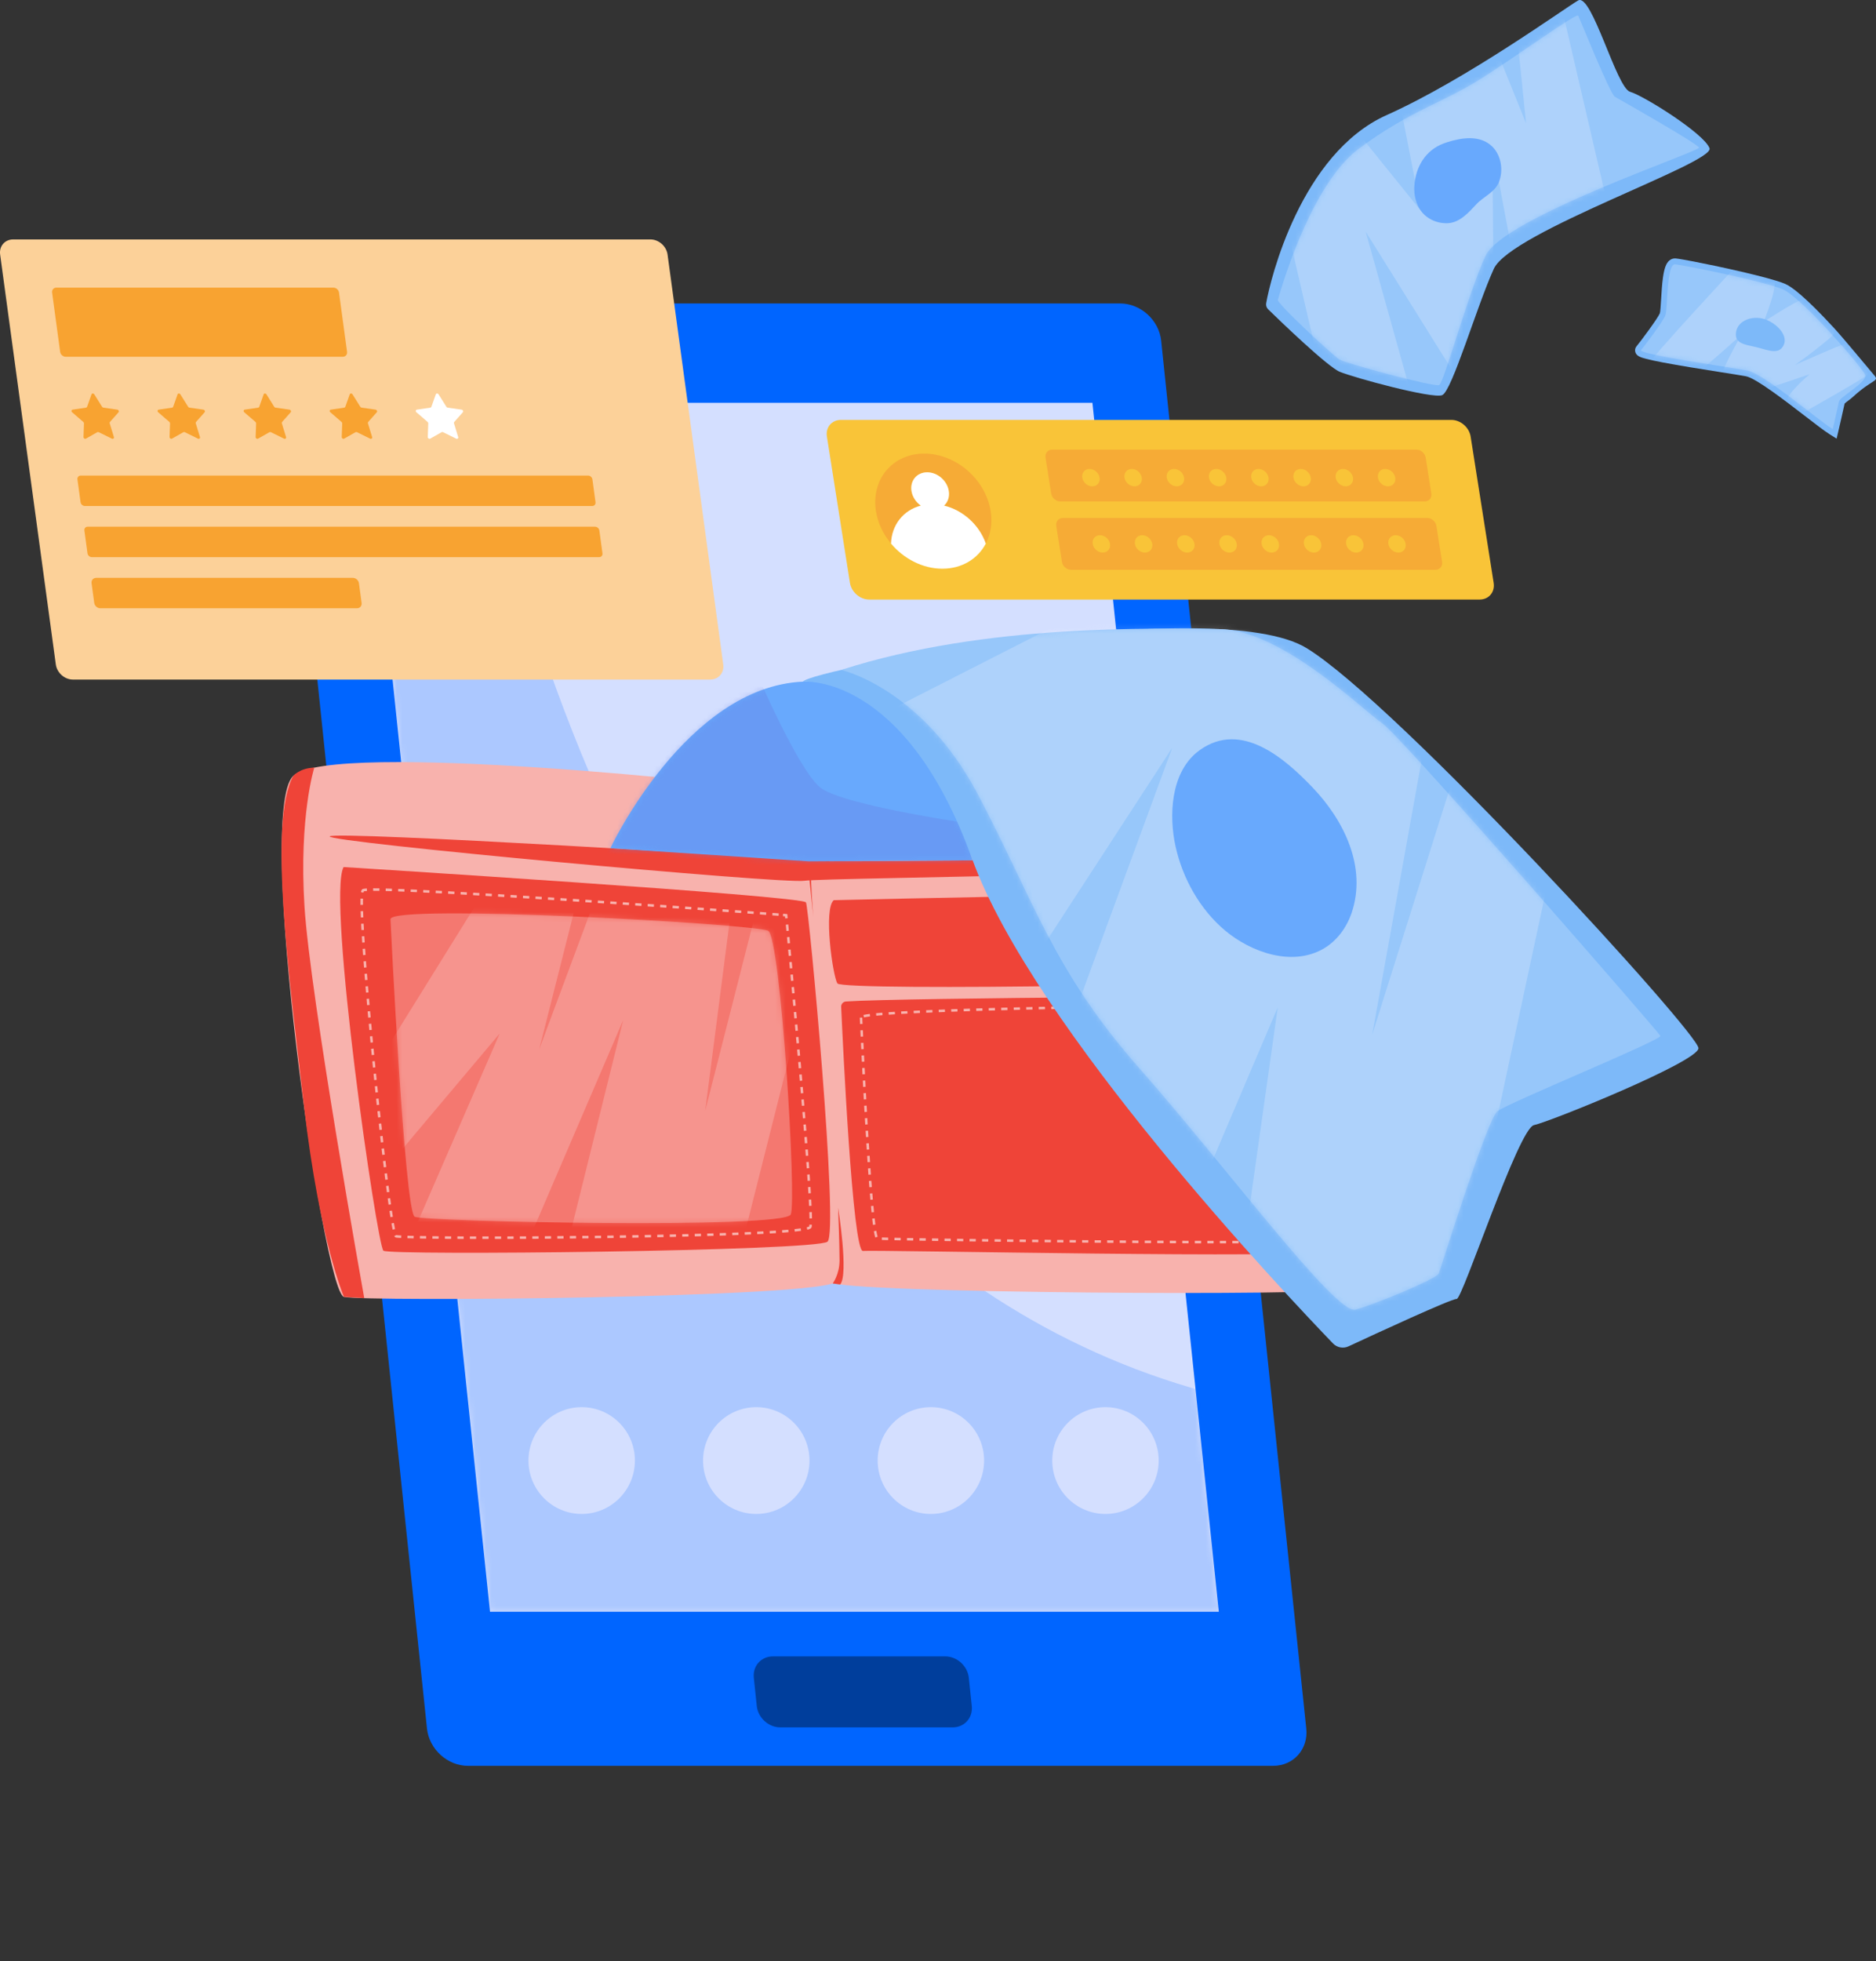 <svg width="357" height="373" viewBox="0 0 357 373" fill="none" xmlns="http://www.w3.org/2000/svg">
<rect x="0" y="0" width="357" height="373" fill="#333333" stroke="none"/>
<g clip-path="url(#clip0_237_8715)">
<path d="M89.065 335.877H242.255C246.159 335.877 248.992 332.702 248.583 328.787L220.971 64.809C220.562 60.894 217.065 57.719 213.159 57.719H59.971C56.068 57.719 53.234 60.894 53.644 64.809L81.255 328.787C81.664 332.702 85.161 335.877 89.067 335.877H89.065Z" fill="#0065FF"/>
<path d="M93.247 306.559H231.94L207.887 76.615H69.197L93.247 306.559Z" fill="#D4DFFF"/>
<mask id="mask0_237_8715" style="mask-type:luminance" maskUnits="userSpaceOnUse" x="69" y="76" width="163" height="231">
<path d="M93.247 306.559H231.94L207.887 76.615H69.197L93.247 306.559Z" fill="white"/>
</mask>
<g mask="url(#mask0_237_8715)">
<path opacity="0.19" d="M89.924 72.445C89.924 72.445 115.568 241.381 237.999 266.791L246.513 315.056H79.818L54.448 72.505L89.924 72.447V72.445Z" fill="#0065FF"/>
</g>
<path d="M148.496 328.558H181.294C183.535 328.558 185.162 326.736 184.927 324.489L184.365 319.126C184.13 316.879 182.122 315.056 179.881 315.056H147.083C144.843 315.056 143.215 316.879 143.451 319.126L144.012 324.489C144.248 326.736 146.256 328.558 148.496 328.558Z" fill="#003E9C"/>
<path d="M152.781 156.211C152.669 153.678 154.436 151.529 156.682 151.471C175.551 150.975 253.131 149.272 254.159 154.697C255.329 160.875 260.035 243.714 256.821 245.15C253.607 246.586 159.903 245.987 158.157 243.885C156.649 242.072 153.592 174.661 152.781 156.209V156.211Z" fill="#F8B2AD"/>
<path d="M152.619 153.933C152.619 153.933 152.036 151.462 147.757 150.405C143.479 149.348 63.085 140.711 55.797 147.588C48.508 154.465 61.534 245.686 65.445 246.669C69.356 247.652 156.099 246.874 159.173 243.778C162.246 240.682 152.619 153.933 152.619 153.933Z" fill="#F8B2AD"/>
<path d="M246.268 162.831C246.268 162.831 157.191 164.193 153.126 163.697C149.06 163.201 63.892 158.01 62.748 159.079C61.601 160.147 149.174 168.187 153.081 167.526C156.987 166.867 251.928 166.357 246.271 162.829L246.268 162.831Z" fill="#EF4438"/>
<path d="M65.383 164.918C65.383 164.918 152.797 170.391 153.378 171.648C153.956 172.903 159.684 234.389 157.47 236.178C155.255 237.967 74.171 238.859 72.965 237.893C71.759 236.927 62.188 170.849 65.383 164.918Z" fill="#EF4438"/>
<path d="M59.807 146.011C59.807 146.011 56.877 155.26 57.938 172.352C58.998 189.444 69.316 246.92 69.316 246.92L65.448 246.667C65.448 246.667 60.821 236.013 57.868 210.551C54.914 185.088 51.058 156.264 55.799 147.585C55.799 147.585 57.057 146.075 59.807 146.011Z" fill="#EF4438"/>
<path d="M251.326 153.179C251.326 153.179 252.843 154.093 253.65 164.611C254.454 175.128 256.352 232.793 255.398 239.124C254.444 245.455 253.628 245.503 253.628 245.503C253.628 245.503 257.349 245.997 257.62 245.002C257.891 244.007 259.135 233.346 258.315 222.189C257.494 211.032 257.366 178.578 256.44 174.878C255.515 171.178 257.413 152.776 251.323 153.179H251.326Z" fill="#EF4438"/>
<path d="M158.669 171.214C158.669 171.214 249.204 169.06 249.515 170.558C249.827 172.056 250.886 183.788 250.341 185.505C249.796 187.223 160.253 188.594 159.351 187.051C158.45 185.508 156.673 172.886 158.669 171.214Z" fill="#EF4438"/>
<path d="M149.422 174.697L149.384 174.301C149.282 174.291 149.151 174.282 148.991 174.267L149.029 173.792C149.327 173.816 149.527 173.833 149.626 173.845L149.821 173.864L149.895 174.651L149.422 174.697Z" fill="#F8B2AD"/>
<path d="M92.31 235.653H91.794V235.176H92.981V235.653H92.307H92.31ZM94.172 235.653V235.176H95.359V235.651H94.172V235.653ZM90.606 235.653H89.417V235.174H90.606V235.653ZM96.549 235.648V235.171L97.736 235.166V235.643L96.549 235.648ZM88.23 235.648L87.041 235.643V235.166L88.23 235.171V235.648ZM98.925 235.641V235.164L100.113 235.159V235.636L98.925 235.641ZM85.851 235.639L84.662 235.632V235.154L85.854 235.162V235.639H85.851ZM101.302 235.629V235.152L102.489 235.145V235.622L101.302 235.629ZM83.47 235.62C83.061 235.615 82.663 235.612 82.281 235.608L82.285 235.131C82.668 235.135 83.063 235.14 83.472 235.143L83.468 235.62H83.47ZM103.678 235.612V235.135L104.863 235.126L104.868 235.603L103.678 235.612ZM106.057 235.593L106.053 235.116L107.242 235.107L107.247 235.584L106.057 235.593ZM81.093 235.591C80.677 235.586 80.28 235.579 79.904 235.572L79.911 235.095C80.287 235.102 80.684 235.107 81.098 235.114L81.091 235.591H81.093ZM108.436 235.574L108.431 235.097L109.621 235.085L109.626 235.562L108.436 235.574ZM78.715 235.55C78.279 235.541 77.882 235.531 77.525 235.519L77.539 235.042C77.896 235.052 78.291 235.064 78.726 235.073L78.717 235.55H78.715ZM110.813 235.55L110.808 235.073L111.976 235.061L112 235.3L111.983 235.539L110.815 235.55H110.813ZM113.189 235.524L113.184 235.047L114.376 235.033L114.383 235.51L113.189 235.524ZM115.573 235.493L115.566 235.016L116.755 234.999L116.762 235.477L115.573 235.493ZM76.331 235.472C75.475 235.429 75.325 235.388 75.246 235.352C75.134 235.3 75.073 235.185 75.032 235.092L75.467 234.899C75.467 234.899 75.477 234.921 75.482 234.928C75.555 234.94 75.772 234.968 76.357 234.997L76.333 235.474L76.331 235.472ZM117.952 235.457L117.945 234.98L119.132 234.961L119.139 235.438L117.952 235.457ZM120.323 235.419L120.316 234.942L121.506 234.923L121.513 235.4L120.323 235.419ZM122.7 235.379L122.69 234.902L123.88 234.88L123.889 235.357L122.7 235.379ZM125.079 235.333L125.069 234.856L126.259 234.832L126.268 235.31L125.079 235.333ZM127.455 235.283L127.446 234.806L128.633 234.78L128.645 235.257L127.455 235.283ZM129.834 235.228L129.822 234.751L131.009 234.723L131.021 235.2L129.832 235.228H129.834ZM132.213 235.169L132.201 234.692L133.391 234.658L133.405 235.135L132.215 235.169H132.213ZM134.59 235.102L134.575 234.625L135.762 234.589L135.777 235.066L134.587 235.102H134.59ZM136.968 235.028L136.952 234.551L138.141 234.51L138.158 234.987L136.968 235.028ZM139.347 234.945L139.331 234.467C139.733 234.453 140.128 234.439 140.518 234.422L140.537 234.899C140.147 234.914 139.749 234.93 139.347 234.945ZM141.726 234.852L141.707 234.374C142.109 234.358 142.506 234.341 142.894 234.322L142.916 234.799C142.525 234.816 142.131 234.835 141.726 234.852ZM144.105 234.744L144.081 234.267C144.486 234.248 144.883 234.227 145.268 234.207L145.294 234.685C144.909 234.706 144.512 234.725 144.105 234.744ZM146.484 234.618L146.455 234.141C146.865 234.117 147.259 234.093 147.642 234.069L147.673 234.546C147.29 234.57 146.893 234.596 146.484 234.618ZM148.863 234.463L148.827 233.988C149.243 233.957 149.638 233.926 150.012 233.895L150.052 234.37C149.676 234.401 149.281 234.434 148.863 234.463ZM151.242 234.258L151.194 233.783C151.632 233.737 152.027 233.69 152.369 233.644L152.433 234.117C152.084 234.164 151.684 234.212 151.242 234.258ZM153.63 233.904L153.518 233.442C153.844 233.363 153.956 233.301 153.989 233.279C153.999 233.239 154.018 233.143 154.032 232.926L154.508 232.955C154.491 233.215 154.467 233.375 154.425 233.477C154.351 233.664 154.12 233.788 153.63 233.904ZM74.711 233.883C74.642 233.549 74.568 233.151 74.49 232.697L74.958 232.616C75.037 233.065 75.108 233.458 75.177 233.788L74.711 233.883ZM154.046 231.753C154.042 231.404 154.03 231.006 154.015 230.562L154.491 230.546C154.508 230.994 154.517 231.395 154.525 231.746L154.049 231.753H154.046ZM74.295 231.514C74.235 231.144 74.176 230.748 74.114 230.331L74.585 230.262C74.647 230.679 74.706 231.073 74.763 231.44L74.292 231.514H74.295ZM153.963 229.37C153.944 228.995 153.925 228.597 153.901 228.179L154.377 228.153C154.401 228.573 154.42 228.971 154.439 229.348L153.963 229.372V229.37ZM73.945 229.145C73.893 228.766 73.838 228.37 73.781 227.962L74.252 227.898C74.306 228.306 74.361 228.699 74.416 229.079L73.945 229.145ZM153.835 226.987C153.811 226.602 153.787 226.206 153.761 225.796L154.237 225.765C154.263 226.175 154.287 226.574 154.31 226.958L153.835 226.987ZM73.624 226.777C73.574 226.393 73.522 225.997 73.469 225.591L73.94 225.531C73.993 225.935 74.042 226.331 74.095 226.715L73.624 226.777ZM153.682 224.606C153.656 224.219 153.63 223.821 153.602 223.415L154.077 223.382C154.106 223.788 154.132 224.186 154.158 224.572L153.682 224.603V224.606ZM73.319 224.408C73.272 224.021 73.222 223.625 73.172 223.222L73.645 223.165C73.695 223.566 73.743 223.962 73.793 224.348L73.322 224.408H73.319ZM153.518 222.227L153.433 221.037L153.908 221.001L153.994 222.192L153.518 222.225V222.227ZM73.029 222.039L72.886 220.853L73.36 220.796L73.502 221.979L73.029 222.037V222.039ZM153.345 219.849L153.254 218.659L153.728 218.623L153.818 219.813L153.345 219.849ZM72.746 219.67L72.608 218.485L73.081 218.43L73.219 219.615L72.746 219.67ZM153.164 217.471L153.071 216.283L153.544 216.245L153.637 217.435L153.164 217.471ZM72.475 217.299L72.342 216.113L72.815 216.061L72.948 217.247L72.475 217.301V217.299ZM152.978 215.095L152.883 213.907L153.356 213.869L153.452 215.059L152.978 215.097V215.095ZM72.208 214.928L72.078 213.742L72.551 213.69L72.682 214.875L72.208 214.928ZM152.788 212.717L152.69 211.529L153.164 211.49L153.261 212.678L152.788 212.717ZM71.949 212.554L71.821 211.369L72.294 211.319L72.422 212.504L71.949 212.554ZM152.593 210.338L152.495 209.15L152.969 209.11L153.066 210.298L152.593 210.336V210.338ZM71.695 210.183L71.568 208.998L72.042 208.947L72.168 210.133L71.695 210.183ZM152.395 207.962L152.296 206.774L152.769 206.734L152.869 207.922L152.395 207.962ZM71.447 207.81L71.326 206.624L71.799 206.576L71.921 207.762L71.447 207.812V207.81ZM152.196 205.586L152.093 204.398L152.567 204.358L152.669 205.546L152.196 205.586ZM71.204 205.441L71.085 204.255L71.559 204.207L71.678 205.393L71.204 205.441ZM151.993 203.206L151.891 202.018L152.364 201.977L152.467 203.165L151.993 203.206ZM70.967 203.065L70.85 201.874L71.323 201.827L71.44 203.017L70.967 203.065ZM151.789 200.83L151.687 199.646L152.16 199.606L152.262 200.789L151.789 200.83ZM70.733 200.687L70.619 199.499L71.093 199.453L71.207 200.639L70.733 200.684V200.687ZM151.582 198.458L151.477 197.27L151.951 197.228L152.055 198.416L151.582 198.458ZM70.505 198.313L70.393 197.125L70.867 197.08L70.978 198.268L70.505 198.313ZM151.373 196.083L151.268 194.895L151.741 194.852L151.846 196.04L151.373 196.083ZM70.284 195.937L70.174 194.749L70.648 194.706L70.757 195.894L70.284 195.937ZM151.163 193.707L151.056 192.519L151.53 192.476L151.637 193.664L151.163 193.707ZM70.067 193.561L69.96 192.373L70.434 192.33L70.541 193.518L70.067 193.561ZM150.951 191.331L150.844 190.143L151.318 190.1L151.425 191.288L150.951 191.331ZM69.858 191.185L69.756 189.997L70.229 189.957L70.331 191.145L69.858 191.185ZM150.737 188.955L150.63 187.767L151.104 187.724L151.211 188.912L150.737 188.955ZM69.653 188.807L69.553 187.619L70.027 187.578L70.127 188.766L69.653 188.807ZM150.523 186.579L150.416 185.391L150.89 185.348L150.999 186.536L150.526 186.579H150.523ZM69.458 186.428C69.425 186.028 69.394 185.632 69.363 185.238L69.837 185.2C69.868 185.591 69.898 185.987 69.932 186.388L69.458 186.426V186.428ZM150.307 184.203L150.197 183.015L150.671 182.972L150.78 184.16L150.307 184.203ZM69.27 184.05C69.24 183.647 69.209 183.251 69.18 182.86L69.653 182.824C69.682 183.215 69.713 183.611 69.744 184.012L69.27 184.048V184.05ZM150.088 181.827L149.978 180.639L150.452 180.596L150.561 181.784L150.088 181.827ZM69.092 181.669C69.064 181.266 69.035 180.868 69.009 180.479L69.484 180.446C69.511 180.834 69.539 181.233 69.568 181.636L69.092 181.669ZM149.869 179.451L149.76 178.261L150.233 178.215L150.342 179.406L149.869 179.451ZM68.93 179.289C68.904 178.881 68.878 178.485 68.854 178.096L69.33 178.067C69.354 178.454 69.38 178.852 69.406 179.258L68.93 179.289ZM149.648 177.073L149.536 175.882L150.009 175.837L150.121 177.03L149.648 177.075V177.073ZM68.785 176.903C68.761 176.49 68.74 176.095 68.721 175.71L69.197 175.687C69.216 176.071 69.237 176.467 69.261 176.877L68.785 176.903ZM68.666 174.513C68.65 174.091 68.635 173.692 68.623 173.315L69.099 173.301C69.111 173.676 69.125 174.074 69.142 174.494L68.666 174.513ZM148.159 174.2L146.972 174.11L147.007 173.635L148.194 173.726L148.156 174.2H148.159ZM145.782 174.019L144.595 173.931L144.631 173.456L145.82 173.544L145.785 174.019H145.782ZM143.406 173.843L142.219 173.754L142.254 173.28L143.441 173.368L143.406 173.843ZM141.032 173.668L139.844 173.583L139.878 173.108L141.065 173.194L141.029 173.668H141.032ZM138.657 173.497L137.47 173.411L137.504 172.936L138.691 173.022L138.657 173.497ZM136.283 173.325L135.096 173.239L135.13 172.764L136.317 172.85L136.283 173.325ZM133.912 173.156L132.725 173.072L132.758 172.597L133.945 172.681L133.912 173.156ZM131.54 172.986L130.353 172.903L130.386 172.428L131.573 172.511L131.54 172.986ZM129.168 172.819L127.981 172.736L128.014 172.261L129.201 172.344L129.168 172.822V172.819ZM126.796 172.652L125.609 172.569L125.643 172.092L126.83 172.175L126.796 172.652ZM124.425 172.488L123.238 172.407L123.271 171.929L124.458 172.011L124.425 172.488ZM122.053 172.323L120.866 172.242L120.899 171.765L122.086 171.846L122.053 172.323ZM119.681 172.161L118.494 172.08L118.527 171.603L119.714 171.684L119.681 172.161ZM68.6 172.118C68.6 171.939 68.597 171.767 68.597 171.603C68.597 171.357 68.6 171.128 68.604 170.918L69.08 170.93C69.075 171.135 69.073 171.362 69.073 171.603C69.073 171.765 69.073 171.934 69.075 172.113L68.6 172.118ZM117.309 172.001L116.122 171.92L116.153 171.443L117.34 171.524L117.309 172.001ZM114.938 171.841L113.751 171.762L113.782 171.285L114.969 171.364L114.938 171.841ZM112.566 171.684L111.379 171.605L111.41 171.128L112.597 171.207L112.566 171.684ZM110.194 171.526L109.002 171.448L109.033 170.97L110.225 171.049L110.194 171.526ZM107.815 171.371L106.628 171.295L106.659 170.818L107.846 170.894L107.815 171.371ZM105.444 171.216L104.261 171.14L104.292 170.663L105.475 170.739L105.444 171.216ZM103.074 171.063L101.887 170.987L101.918 170.51L103.105 170.586L103.074 171.063ZM100.7 170.913L99.513 170.839L99.542 170.362L100.729 170.436L100.698 170.913H100.7ZM98.326 170.765L97.139 170.691L97.168 170.214L98.355 170.288L98.326 170.765ZM95.952 170.62L94.765 170.548L94.793 170.071L95.98 170.143L95.952 170.62ZM93.578 170.477L92.391 170.405L92.419 169.928L93.606 170L93.578 170.477ZM91.204 170.336L90.017 170.267L90.043 169.79L91.23 169.859L91.201 170.336H91.204ZM88.829 170.2L87.642 170.133L87.669 169.656L88.856 169.723L88.829 170.2ZM86.455 170.066L85.268 170.002L85.294 169.525L86.482 169.589L86.455 170.066ZM84.081 169.938L82.894 169.876L82.918 169.398L84.108 169.46L84.081 169.938ZM81.707 169.816L80.52 169.759L80.544 169.282L81.733 169.341L81.71 169.818L81.707 169.816ZM69.163 169.778L68.695 169.699C68.745 169.394 68.814 169.234 68.935 169.15C69.016 169.093 69.156 169.029 69.808 168.993L69.834 169.47C69.432 169.491 69.278 169.522 69.223 169.539C69.211 169.57 69.187 169.639 69.163 169.778ZM79.331 169.701C78.924 169.682 78.529 169.666 78.141 169.649L78.163 169.172C78.55 169.188 78.945 169.208 79.352 169.224L79.331 169.701ZM76.954 169.599C76.545 169.582 76.148 169.568 75.765 169.553L75.781 169.076C76.164 169.091 76.562 169.105 76.971 169.122L76.952 169.599H76.954ZM74.575 169.511C74.159 169.496 73.762 169.487 73.386 169.477L73.398 169C73.774 169.01 74.171 169.022 74.59 169.036L74.575 169.513V169.511ZM72.196 169.451C71.816 169.446 71.469 169.441 71.152 169.441H71.007V168.964H71.152C71.471 168.964 71.821 168.967 72.204 168.974L72.196 169.451Z" fill="#F8B2AD"/>
<path d="M160.976 190.491C160.448 190.527 160.048 190.978 160.072 191.507C160.372 198.153 162.253 238.151 164.218 237.934C166.362 237.695 250.576 239.498 251.207 237.96C251.837 236.421 251.299 192.707 248.942 189.408C248.942 189.408 171.874 189.744 160.976 190.491Z" fill="#EF4438"/>
<path d="M152.619 153.933L154.793 174.501C154.793 174.501 152.731 152.76 156.682 151.471C156.682 151.471 153.899 151.419 152.619 153.933Z" fill="#EF4438"/>
<path d="M158.466 244.122C158.466 244.122 159.753 242.402 159.763 239.766C159.772 237.127 159.489 229.696 159.489 229.696C159.489 229.696 161.549 242.449 159.879 244.315L158.466 244.122Z" fill="#EF4438"/>
<path d="M233.322 236.497H232.133V236.02H233.322V236.497ZM234.512 236.497V236.02H235.701V236.495H234.512V236.497ZM230.943 236.497H229.754V236.018H230.946V236.497H230.943ZM236.893 236.493V236.016L238.08 236.011V236.488L236.893 236.493ZM228.562 236.493H227.373V236.013H228.565V236.493H228.562ZM226.179 236.486L224.989 236.481V236.004L226.181 236.008V236.486H226.179ZM239.27 236.483V236.006C239.674 236.006 240.071 236.001 240.457 235.999L240.461 236.476C240.076 236.478 239.679 236.481 239.272 236.483H239.27ZM223.797 236.476L222.608 236.471V235.994L223.8 235.999V236.476H223.797ZM221.414 236.464L220.224 236.457V235.98L221.418 235.987V236.464H221.414ZM241.646 236.464L241.641 235.987C242.053 235.982 242.45 235.977 242.831 235.975L242.835 236.452C242.455 236.457 242.058 236.462 241.646 236.464ZM219.03 236.452L217.841 236.445V235.968L219.035 235.975V236.452H219.03ZM216.646 236.438L215.457 236.431V235.954L216.651 235.961V236.438H216.646ZM244.02 236.435L244.013 235.958C244.434 235.951 244.829 235.944 245.202 235.937L245.212 236.414C244.838 236.421 244.441 236.431 244.02 236.435ZM214.263 236.421L213.073 236.412L213.078 235.934L214.268 235.944V236.421H214.263ZM211.879 236.404L210.69 236.395L210.694 235.918L211.884 235.927L211.879 236.404ZM209.498 236.385L208.304 236.376L208.308 235.899L209.503 235.908L209.498 236.385ZM246.401 236.383L246.387 235.906C246.839 235.892 247.236 235.877 247.572 235.861L247.596 236.338C247.258 236.354 246.858 236.369 246.401 236.383ZM207.112 236.366L205.92 236.357L205.925 235.88L207.117 235.889L207.112 236.366ZM204.731 236.345L203.544 236.333L203.548 235.856L204.735 235.868L204.731 236.345ZM202.357 236.323L201.167 236.311L201.172 235.834L202.361 235.846L202.357 236.323ZM199.975 236.299L198.786 236.288L198.791 235.81L199.98 235.822L199.975 236.299ZM197.594 236.276L196.405 236.264L196.409 235.787L197.599 235.799L197.594 236.276ZM195.213 236.249L194.023 236.237L194.028 235.76L195.218 235.772L195.213 236.249ZM248.814 236.233L248.726 235.787C248.726 235.787 248.716 235.799 248.716 235.801C248.716 235.799 248.721 235.791 248.726 235.782V235.765H248.733C248.759 235.686 248.809 235.474 248.854 234.911L249.327 234.949C249.251 235.913 249.144 236.068 249.032 236.152C248.982 236.19 248.921 236.214 248.814 236.233ZM192.832 236.223L191.642 236.209L191.647 235.732L192.836 235.746L192.832 236.223ZM190.45 236.195L189.261 236.18L189.266 235.703L190.455 235.717L190.45 236.195ZM188.069 236.166L186.88 236.152L186.884 235.674L188.074 235.689L188.069 236.166ZM185.688 236.137L184.496 236.123L184.503 235.646L185.693 235.66L185.688 236.137ZM183.307 236.106L182.115 236.09L182.122 235.612L183.311 235.629L183.304 236.106H183.307ZM180.925 236.075L179.733 236.059L179.741 235.581L180.93 235.598L180.923 236.075H180.925ZM178.544 236.042L177.352 236.025L177.359 235.548L178.551 235.565L178.544 236.042ZM176.163 236.006L174.971 235.987L174.978 235.51L176.17 235.529L176.163 236.006ZM173.779 235.968L172.587 235.949L172.597 235.472L173.789 235.491L173.782 235.968H173.779ZM171.395 235.925L170.204 235.901L170.213 235.424L171.405 235.448L171.395 235.925ZM169.007 235.877C168.529 235.865 168.127 235.856 167.811 235.846L167.825 235.369C168.141 235.379 168.541 235.388 169.019 235.4L169.007 235.877ZM166.569 235.391C166.478 235.143 166.388 234.744 166.295 234.179L166.764 234.1C166.852 234.63 166.937 235.009 167.016 235.228L166.569 235.391ZM249.387 233.745L248.911 233.728C248.923 233.37 248.933 232.972 248.937 232.54L249.413 232.547C249.406 232.981 249.399 233.382 249.387 233.745ZM166.119 232.984C166.072 232.619 166.024 232.218 165.976 231.789L166.45 231.736C166.497 232.163 166.545 232.559 166.593 232.922L166.122 232.984H166.119ZM249.425 231.352H248.949V230.975C248.949 230.71 248.949 230.438 248.949 230.159H249.425C249.425 230.438 249.425 230.71 249.425 230.975V231.352ZM165.853 230.596C165.815 230.214 165.777 229.816 165.739 229.403L166.212 229.36C166.25 229.773 166.288 230.169 166.326 230.55L165.853 230.598V230.596ZM248.937 228.964C248.933 228.578 248.928 228.179 248.921 227.771L249.396 227.764C249.404 228.174 249.408 228.573 249.413 228.959L248.937 228.964ZM165.631 228.21C165.598 227.824 165.565 227.425 165.532 227.018L166.005 226.979C166.038 227.387 166.072 227.783 166.105 228.17L165.631 228.21ZM248.899 226.576C248.892 226.185 248.883 225.789 248.875 225.383L249.351 225.374C249.361 225.779 249.368 226.178 249.377 226.569L248.902 226.579L248.899 226.576ZM165.436 225.825C165.405 225.434 165.377 225.038 165.346 224.632L165.819 224.596C165.85 224.999 165.879 225.398 165.91 225.787L165.436 225.822V225.825ZM248.845 224.188C248.835 223.795 248.823 223.399 248.814 222.996L249.289 222.981C249.301 223.384 249.311 223.783 249.32 224.176L248.845 224.188ZM165.258 223.439C165.229 223.046 165.201 222.65 165.175 222.247L165.651 222.213C165.679 222.614 165.705 223.012 165.734 223.406L165.258 223.439ZM248.778 221.803C248.766 221.409 248.754 221.011 248.74 220.61L249.216 220.596C249.227 220.997 249.242 221.395 249.254 221.791L248.778 221.805V221.803ZM165.094 221.054L165.015 219.861L165.491 219.83L165.57 221.023L165.094 221.054ZM248.702 219.417L248.661 218.225L249.137 218.208L249.178 219.403L248.702 219.42V219.417ZM164.937 218.668L164.863 217.476L165.339 217.447L165.413 218.64L164.937 218.671V218.668ZM248.616 217.029L248.571 215.839L249.047 215.82L249.092 217.01L248.616 217.027V217.029ZM164.789 216.283L164.718 215.09L165.194 215.061L165.265 216.254L164.789 216.283ZM248.523 214.649L248.473 213.454L248.949 213.435L248.999 214.63L248.523 214.649ZM164.647 213.893L164.578 212.7L165.053 212.674L165.122 213.866L164.647 213.895V213.893ZM248.423 212.263L248.371 211.071L248.847 211.049L248.899 212.242L248.423 212.263ZM164.511 211.509L164.444 210.317L164.92 210.29L164.987 211.483L164.511 211.509ZM248.316 209.875L248.259 208.683L248.735 208.659L248.792 209.852L248.316 209.873V209.875ZM164.38 209.122L164.316 207.929L164.792 207.903L164.856 209.095L164.38 209.122ZM248.202 207.49L248.143 206.297L248.618 206.273L248.678 207.466L248.202 207.49ZM164.252 206.734L164.19 205.541L164.666 205.517L164.728 206.71L164.252 206.736V206.734ZM248.078 205.104L248.014 203.912L248.49 203.885L248.554 205.078L248.078 205.104ZM164.128 204.346L164.069 203.151L164.544 203.127L164.604 204.322L164.128 204.346ZM247.948 202.721C247.924 202.318 247.9 201.92 247.879 201.529L248.354 201.5C248.378 201.891 248.402 202.29 248.423 202.693L247.948 202.721ZM164.009 201.958L163.95 200.763L164.425 200.739L164.485 201.934L164.009 201.958ZM247.805 200.336C247.779 199.928 247.755 199.532 247.729 199.143L248.205 199.112C248.231 199.501 248.255 199.897 248.281 200.305L247.805 200.333V200.336ZM163.893 199.568L163.835 198.373L164.311 198.349L164.368 199.544L163.893 199.568ZM247.65 197.953C247.622 197.54 247.593 197.142 247.565 196.762L248.038 196.727C248.067 197.108 248.095 197.507 248.124 197.919L247.648 197.953H247.65ZM163.781 197.175L163.726 195.978L164.202 195.956L164.256 197.154L163.781 197.175ZM247.472 195.57C247.436 195.145 247.403 194.747 247.37 194.379L247.843 194.336C247.876 194.704 247.912 195.104 247.945 195.531L247.472 195.57ZM163.669 194.778L163.614 193.568L164.09 193.547L164.145 194.756L163.669 194.778ZM164.421 193.516L164.314 193.051C164.601 192.984 165.006 192.917 165.517 192.853L165.577 193.325C165.082 193.387 164.692 193.451 164.421 193.516ZM166.757 193.196L166.711 192.721C167.078 192.686 167.475 192.652 167.903 192.616L167.941 193.091C167.516 193.125 167.121 193.16 166.757 193.194V193.196ZM247.251 193.196C247.194 192.686 247.139 192.292 247.091 192.027L247.56 191.939C247.612 192.216 247.667 192.621 247.726 193.144L247.253 193.196H247.251ZM169.128 193.005L169.095 192.528C169.476 192.502 169.873 192.476 170.287 192.449L170.315 192.927C169.902 192.953 169.507 192.979 169.128 193.005ZM171.505 192.857L171.479 192.38C171.864 192.359 172.261 192.337 172.671 192.316L172.694 192.793C172.288 192.814 171.89 192.836 171.505 192.857ZM173.884 192.733L173.86 192.256C174.248 192.237 174.645 192.218 175.049 192.201L175.071 192.678C174.666 192.698 174.269 192.717 173.881 192.733H173.884ZM176.263 192.626L176.244 192.149L177.433 192.099L177.452 192.576L176.263 192.626ZM178.642 192.531L178.623 192.053L179.812 192.008L179.829 192.485L178.639 192.531H178.642ZM181.02 192.442L181.004 191.965L182.193 191.925L182.21 192.402L181.02 192.442ZM183.399 192.364L183.383 191.886L184.572 191.848L184.586 192.325L183.397 192.364H183.399ZM185.778 192.29L185.764 191.812L186.953 191.777L186.968 192.254L185.778 192.29ZM188.157 192.22L188.143 191.743L189.332 191.712L189.344 192.189L188.155 192.22H188.157ZM190.536 192.158L190.524 191.681L191.713 191.65L191.725 192.127L190.536 192.158ZM192.915 192.099L192.903 191.622L194.092 191.593L194.104 192.07L192.915 192.099ZM195.294 192.044L195.284 191.567L196.474 191.541L196.483 192.018L195.294 192.044ZM197.673 191.991L197.663 191.514L198.852 191.49L198.862 191.968L197.673 191.991ZM200.054 191.944L200.044 191.467L201.234 191.443L201.243 191.92L200.054 191.944ZM202.433 191.898L202.423 191.421L203.613 191.4L203.622 191.877L202.433 191.898ZM204.814 191.855L204.807 191.378L206.001 191.359L206.008 191.836L204.814 191.855ZM207.2 191.815L207.193 191.338L208.382 191.319L208.389 191.796L207.2 191.815ZM209.579 191.777L209.572 191.3L210.759 191.283L210.766 191.76L209.579 191.777ZM211.955 191.741L211.948 191.264L213.138 191.247L213.145 191.724L211.955 191.741ZM214.337 191.71L214.329 191.233L215.519 191.219L215.524 191.696L214.334 191.71H214.337ZM246.456 191.693C246.159 191.674 245.761 191.66 245.274 191.643L245.288 191.166C245.781 191.18 246.183 191.197 246.485 191.216L246.456 191.693ZM216.718 191.681L216.713 191.204L217.902 191.19L217.907 191.667L216.718 191.681ZM219.099 191.655L219.094 191.178L220.284 191.166L220.288 191.643L219.099 191.655ZM221.48 191.631L221.476 191.154L222.665 191.142L222.67 191.619L221.48 191.631ZM244.089 191.614C243.723 191.607 243.326 191.6 242.9 191.595L242.907 191.118C243.333 191.125 243.73 191.13 244.099 191.137L244.089 191.614ZM223.862 191.61L223.857 191.133L225.046 191.123L225.051 191.6L223.862 191.61ZM226.243 191.591V191.114L227.43 191.106V191.583L226.243 191.591ZM241.713 191.581C241.332 191.576 240.937 191.574 240.523 191.572V191.094C240.939 191.097 241.337 191.102 241.717 191.104L241.713 191.581ZM228.622 191.576V191.099L229.811 191.092V191.569L228.622 191.576ZM231.003 191.564V191.087L232.192 191.083V191.56L231.003 191.564ZM239.334 191.564L238.144 191.56V191.083L239.336 191.087V191.564H239.334ZM233.382 191.557V191.08H234.571V191.555H233.382V191.557ZM236.953 191.557H235.763V191.08H236.953V191.557Z" fill="#F8B2AD"/>
<path opacity="0.48" d="M74.304 174.844C74.304 174.844 76.983 230.496 78.921 231.433C80.86 232.371 149.348 233.809 150.488 230.994C151.625 228.179 148.551 178.349 146.187 177.046C143.82 175.746 74.154 171.832 74.306 174.844H74.304Z" fill="#F8B2AD"/>
<mask id="mask1_237_8715" style="mask-type:luminance" maskUnits="userSpaceOnUse" x="74" y="173" width="77" height="60">
<path d="M74.304 174.844C74.304 174.844 76.983 230.496 78.921 231.433C80.86 232.371 149.348 233.809 150.488 230.994C151.625 228.179 148.551 178.349 146.187 177.046C143.82 175.746 74.154 171.832 74.306 174.844H74.304Z" fill="white"/>
</mask>
<g mask="url(#mask1_237_8715)">
<path opacity="0.21" d="M90.899 171.555L71.219 203.22L74.021 221.583L95.1 196.567L78.588 234.52L100.902 235.205L118.596 194.021L108.346 235.336L141.714 234.615L151.565 195.593L151.342 172.941L144.065 172.562L134.199 211.288L139.276 171.949L113.463 170.462L102.608 199.596L110.011 170.357L90.899 171.555Z" fill="white"/>
</g>
<path d="M116.146 161.331C116.146 161.331 130.593 130.646 152.774 129.654C174.954 128.661 185.088 163.633 185.088 163.633L153.904 163.826L116.146 161.331Z" fill="#68A9FD"/>
<mask id="mask2_237_8715" style="mask-type:luminance" maskUnits="userSpaceOnUse" x="116" y="129" width="70" height="35">
<path d="M116.146 161.331C116.146 161.331 130.593 130.646 152.774 129.654C174.954 128.661 185.088 163.633 185.088 163.633L153.904 163.826L116.146 161.331Z" fill="white"/>
</mask>
<g mask="url(#mask2_237_8715)">
<path opacity="0.34" d="M144.364 128.867C144.364 128.867 151.801 146.037 155.952 149.678C160.103 153.32 187.774 157.135 187.774 157.135L188.466 167.566C188.466 167.566 149.379 164.549 144.364 164.918C139.35 165.288 112.518 161.991 112.518 161.991C112.518 161.991 118.768 145.341 121.882 142.395C124.996 139.446 144.364 128.867 144.364 128.867Z" fill="#6880E4"/>
</g>
<path d="M152.776 129.654C152.776 129.654 172.147 127.855 184.95 163.251C196.612 195.493 245.119 246.667 253.669 255.531C254.437 256.328 255.624 256.55 256.626 256.082C261.645 253.747 276.318 246.96 277.205 247.07C278.276 247.204 288.976 214.599 291.919 214C294.861 213.401 322.951 202.034 323.22 199.401C323.486 196.767 265.787 133.726 248.623 123.263C231.46 112.8 154.617 127.194 152.776 129.654Z" fill="#7DB9F9"/>
<path d="M160.07 127.426C160.07 127.426 175.38 130.799 186.087 151.08C196.795 171.362 200.363 184.508 216.82 203.187C233.277 221.865 254.218 250.1 257.925 249.105C261.631 248.11 273.39 243.232 273.787 242.239C274.184 241.245 282.969 212.96 284.951 211.369C286.935 209.778 316.359 197.788 315.962 197.015C315.565 196.242 266.586 139.947 263.018 137.562C259.449 135.176 243.875 119.73 231.938 119.659C220.001 119.587 187.786 118.487 160.067 127.428L160.07 127.426Z" fill="#97C7FA"/>
<mask id="mask3_237_8715" style="mask-type:luminance" maskUnits="userSpaceOnUse" x="160" y="119" width="156" height="131">
<path d="M160.07 127.426C160.07 127.426 175.38 130.799 186.087 151.08C196.795 171.362 200.363 184.508 216.82 203.187C233.277 221.865 254.218 250.1 257.925 249.105C261.631 248.11 273.39 243.232 273.787 242.239C274.184 241.245 282.969 212.96 284.951 211.369C286.935 209.778 316.359 197.788 315.962 197.015C315.565 196.242 266.586 139.947 263.018 137.562C259.449 135.176 243.875 119.73 231.938 119.659C220.001 119.587 187.786 118.487 160.067 127.428L160.07 127.426Z" fill="white"/>
</mask>
<g mask="url(#mask3_237_8715)">
<path opacity="0.24" d="M295.164 164.918L274.446 261.333L233.698 258.547L243.159 191.588L225.66 232.643L200.991 202.309L223.074 142.23L192.368 189.408L158.466 140.615L206.536 116.111L257.813 117.853L272.398 134.222L261.131 196.798L278.842 140.615L295.164 164.918Z" fill="#F6F9FF"/>
</g>
<path d="M227.684 143.158C222.774 147.273 222.42 155.207 223.712 161.025C225.06 167.101 228.362 173.003 233.156 177.011C238.037 181.092 245.771 183.876 251.751 180.508C254.356 179.041 256.252 176.469 257.213 173.633C260.139 164.983 255.796 156.097 249.867 149.876C244.517 144.26 236.258 137.039 228.355 142.643C228.122 142.807 227.901 142.979 227.684 143.16V143.158Z" fill="#68A9FD"/>
<path d="M135.151 129.26H13.878C12.296 129.26 10.838 127.974 10.622 126.386L0.026 48.416C-0.19 46.83 0.918 45.541 2.503 45.541H123.778C125.36 45.541 126.818 46.827 127.034 48.416L137.627 126.383C137.844 127.97 136.735 129.258 135.151 129.258V129.26Z" fill="#FCD199"/>
<path d="M65.234 67.86H12.511C11.992 67.86 11.514 67.438 11.445 66.918L9.915 55.654C9.844 55.133 10.208 54.711 10.726 54.711H63.449C63.968 54.711 64.446 55.133 64.515 55.654L66.045 66.918C66.116 67.438 65.752 67.86 65.234 67.86Z" fill="#F8A331"/>
<path d="M17.941 75.005L19.431 77.378C19.485 77.464 19.576 77.524 19.671 77.538L22.333 77.917C22.576 77.953 22.711 78.246 22.561 78.416L20.922 80.262C20.863 80.329 20.844 80.427 20.875 80.52L21.674 83.127C21.748 83.366 21.522 83.547 21.293 83.435L18.791 82.204C18.7 82.159 18.598 82.159 18.52 82.204L16.352 83.435C16.155 83.547 15.879 83.366 15.889 83.127L15.981 80.52C15.984 80.424 15.941 80.329 15.862 80.262L13.721 78.416C13.526 78.246 13.581 77.953 13.814 77.917L16.374 77.538C16.466 77.524 16.54 77.464 16.571 77.378L17.416 75.005C17.494 74.787 17.801 74.787 17.939 75.005H17.941Z" fill="#F8A331"/>
<path d="M34.32 75.005L35.809 77.378C35.864 77.464 35.954 77.524 36.049 77.538L38.711 77.917C38.954 77.953 39.09 78.246 38.94 78.416L37.301 80.262C37.241 80.329 37.222 80.427 37.253 80.52L38.052 83.127C38.126 83.366 37.9 83.547 37.672 83.435L35.169 82.204C35.079 82.159 34.977 82.159 34.898 82.204L32.731 83.435C32.533 83.547 32.258 83.366 32.267 83.127L32.36 80.52C32.362 80.424 32.319 80.329 32.241 80.262L30.1 78.416C29.905 78.246 29.959 77.953 30.193 77.917L32.752 77.538C32.845 77.524 32.919 77.464 32.95 77.378L33.794 75.005C33.873 74.787 34.18 74.787 34.318 75.005H34.32Z" fill="#F8A331"/>
<path d="M50.701 75.005L52.19 77.378C52.245 77.464 52.335 77.524 52.43 77.538L55.092 77.917C55.335 77.953 55.471 78.246 55.321 78.416L53.682 80.262C53.622 80.329 53.603 80.427 53.634 80.52L54.433 83.127C54.507 83.366 54.281 83.547 54.053 83.435L51.55 82.204C51.46 82.159 51.358 82.159 51.279 82.204L49.112 83.435C48.914 83.547 48.638 83.366 48.648 83.127L48.741 80.52C48.743 80.424 48.7 80.329 48.622 80.262L46.481 78.416C46.286 78.246 46.34 77.953 46.574 77.917L49.133 77.538C49.226 77.524 49.3 77.464 49.331 77.378L50.175 75.005C50.254 74.787 50.56 74.787 50.699 75.005H50.701Z" fill="#F8A331"/>
<path d="M67.082 75.005L68.571 77.378C68.626 77.464 68.716 77.524 68.811 77.538L71.473 77.917C71.716 77.953 71.852 78.246 71.702 78.416L70.063 80.262C70.003 80.329 69.984 80.427 70.015 80.52L70.814 83.127C70.888 83.366 70.662 83.547 70.434 83.435L67.931 82.204C67.841 82.159 67.738 82.159 67.66 82.204L65.493 83.435C65.295 83.547 65.019 83.366 65.029 83.127L65.122 80.52C65.124 80.424 65.081 80.329 65.003 80.262L62.862 78.416C62.667 78.246 62.721 77.953 62.955 77.917L65.514 77.538C65.607 77.524 65.681 77.464 65.712 77.378L66.556 75.005C66.635 74.787 66.942 74.787 67.079 75.005H67.082Z" fill="#F8A331"/>
<path d="M83.46 75.005L84.95 77.378C85.004 77.464 85.095 77.524 85.19 77.538L87.852 77.917C88.097 77.953 88.23 78.246 88.08 78.416L86.441 80.262C86.382 80.329 86.363 80.427 86.394 80.52L87.193 83.127C87.267 83.366 87.041 83.547 86.812 83.435L84.31 82.204C84.219 82.159 84.117 82.159 84.038 82.204L81.871 83.435C81.674 83.547 81.398 83.366 81.407 83.127L81.5 80.52C81.503 80.424 81.46 80.329 81.381 80.262L79.24 78.416C79.045 78.246 79.1 77.953 79.333 77.917L81.893 77.538C81.986 77.524 82.059 77.464 82.09 77.378L82.935 75.005C83.013 74.787 83.32 74.787 83.458 75.005H83.46Z" fill="white"/>
<path d="M112.699 96.247H16.152C15.753 96.247 15.384 95.923 15.329 95.522L14.739 91.181C14.685 90.78 14.966 90.455 15.365 90.455H111.912C112.311 90.455 112.68 90.78 112.735 91.181L113.325 95.522C113.38 95.923 113.099 96.247 112.699 96.247Z" fill="#F8A331"/>
<path d="M114.022 105.973H17.473C17.073 105.973 16.704 105.649 16.65 105.248L16.06 100.906C16.005 100.505 16.286 100.181 16.685 100.181H113.234C113.634 100.181 114.003 100.505 114.057 100.906L114.647 105.248C114.702 105.649 114.421 105.973 114.022 105.973Z" fill="#F8A331"/>
<path d="M67.929 115.701H19.095C18.529 115.701 18.008 115.241 17.932 114.675L17.423 110.935C17.347 110.367 17.742 109.909 18.308 109.909H67.141C67.707 109.909 68.228 110.369 68.305 110.935L68.814 114.675C68.89 115.243 68.495 115.701 67.929 115.701Z" fill="#F8A331"/>
<path d="M281.58 114.036H165.403C163.657 114.036 162.018 112.617 161.742 110.866L157.36 83.039C157.084 81.288 158.276 79.869 160.022 79.869H276.199C277.945 79.869 279.584 81.288 279.86 83.039L284.242 110.866C284.518 112.617 283.326 114.036 281.58 114.036Z" fill="#F9C438"/>
<path d="M175.228 96.173C174.31 95.52 173.629 94.518 173.453 93.392C173.144 91.426 174.483 89.83 176.444 89.83C178.404 89.83 180.245 91.424 180.554 93.392C180.733 94.518 180.366 95.522 179.655 96.173C183.247 97.032 186.375 99.857 187.596 103.394C188.516 101.636 188.885 99.513 188.523 97.223C187.572 91.178 181.913 86.276 175.884 86.276C169.856 86.276 165.739 91.178 166.692 97.223C167.052 99.513 168.089 101.636 169.564 103.394C169.671 99.857 171.909 97.032 175.23 96.173H175.228Z" fill="#F6AB36"/>
<path d="M179.331 108.17C183.078 108.17 186.085 106.276 187.596 103.394C186.375 99.857 183.247 97.032 179.655 96.173C180.366 95.52 180.733 94.518 180.554 93.392C180.245 91.426 178.404 89.83 176.443 89.83C174.483 89.83 173.144 91.424 173.453 93.392C173.632 94.518 174.312 95.522 175.228 96.173C171.907 97.032 169.668 99.857 169.561 103.394C171.981 106.278 175.585 108.17 179.329 108.17H179.331Z" fill="white"/>
<path d="M271.108 95.381H201.786C200.953 95.381 200.17 94.704 200.037 93.867L198.962 87.037C198.831 86.202 199.4 85.522 200.232 85.522H269.555C270.388 85.522 271.17 86.2 271.303 87.037L272.379 93.867C272.51 94.701 271.941 95.381 271.108 95.381Z" fill="#F6AB36"/>
<path d="M273.154 108.382H203.831C202.999 108.382 202.216 107.705 202.083 106.868L201.008 100.038C200.877 99.203 201.445 98.523 202.278 98.523H271.601C272.433 98.523 273.216 99.201 273.349 100.038L274.425 106.868C274.555 107.702 273.987 108.382 273.154 108.382Z" fill="#F6AB36"/>
<path d="M209.248 90.851C209.391 91.765 208.77 92.504 207.861 92.504C206.953 92.504 206.096 91.765 205.953 90.851C205.811 89.938 206.432 89.198 207.34 89.198C208.249 89.198 209.105 89.938 209.248 90.851Z" fill="#F9C438"/>
<path d="M217.286 90.851C217.429 91.765 216.808 92.504 215.899 92.504C214.991 92.504 214.134 91.765 213.992 90.851C213.849 89.938 214.47 89.198 215.378 89.198C216.287 89.198 217.144 89.938 217.286 90.851Z" fill="#F9C438"/>
<path d="M225.325 90.851C225.467 91.765 224.846 92.504 223.938 92.504C223.029 92.504 222.173 91.765 222.03 90.851C221.887 89.938 222.508 89.198 223.417 89.198C224.325 89.198 225.182 89.938 225.325 90.851Z" fill="#F9C438"/>
<path d="M233.363 90.851C233.505 91.765 232.885 92.504 231.976 92.504C231.067 92.504 230.211 91.765 230.068 90.851C229.925 89.938 230.546 89.198 231.455 89.198C232.364 89.198 233.22 89.938 233.363 90.851Z" fill="#F9C438"/>
<path d="M241.401 90.851C241.544 91.765 240.923 92.504 240.014 92.504C239.105 92.504 238.249 91.765 238.106 90.851C237.963 89.938 238.584 89.198 239.493 89.198C240.402 89.198 241.258 89.938 241.401 90.851Z" fill="#F9C438"/>
<path d="M249.439 90.851C249.582 91.765 248.961 92.504 248.052 92.504C247.144 92.504 246.287 91.765 246.144 90.851C246.002 89.938 246.623 89.198 247.531 89.198C248.44 89.198 249.296 89.938 249.439 90.851Z" fill="#F9C438"/>
<path d="M257.477 90.851C257.62 91.765 256.999 92.504 256.091 92.504C255.182 92.504 254.325 91.765 254.183 90.851C254.04 89.938 254.661 89.198 255.57 89.198C256.478 89.198 257.335 89.938 257.477 90.851Z" fill="#F9C438"/>
<path d="M265.513 90.851C265.656 91.765 265.035 92.504 264.126 92.504C263.218 92.504 262.361 91.765 262.219 90.851C262.076 89.938 262.697 89.198 263.605 89.198C264.514 89.198 265.371 89.938 265.513 90.851Z" fill="#F9C438"/>
<path d="M211.232 103.454C211.375 104.368 210.754 105.107 209.845 105.107C208.937 105.107 208.08 104.368 207.937 103.454C207.795 102.54 208.416 101.801 209.324 101.801C210.233 101.801 211.089 102.54 211.232 103.454Z" fill="#F9C438"/>
<path d="M219.27 103.454C219.413 104.368 218.792 105.107 217.883 105.107C216.975 105.107 216.118 104.368 215.976 103.454C215.833 102.54 216.454 101.801 217.362 101.801C218.271 101.801 219.128 102.54 219.27 103.454Z" fill="#F9C438"/>
<path d="M227.309 103.454C227.451 104.368 226.83 105.107 225.922 105.107C225.013 105.107 224.157 104.368 224.014 103.454C223.871 102.54 224.492 101.801 225.401 101.801C226.309 101.801 227.166 102.54 227.309 103.454Z" fill="#F9C438"/>
<path d="M235.347 103.454C235.49 104.368 234.869 105.107 233.96 105.107C233.051 105.107 232.195 104.368 232.052 103.454C231.909 102.54 232.53 101.801 233.439 101.801C234.348 101.801 235.204 102.54 235.347 103.454Z" fill="#F9C438"/>
<path d="M243.385 103.454C243.528 104.368 242.907 105.107 241.998 105.107C241.089 105.107 240.233 104.368 240.09 103.454C239.948 102.54 240.568 101.801 241.477 101.801C242.386 101.801 243.242 102.54 243.385 103.454Z" fill="#F9C438"/>
<path d="M251.423 103.454C251.566 104.368 250.945 105.107 250.036 105.107C249.128 105.107 248.271 104.368 248.129 103.454C247.986 102.54 248.607 101.801 249.515 101.801C250.424 101.801 251.281 102.54 251.423 103.454Z" fill="#F9C438"/>
<path d="M259.461 103.454C259.604 104.368 258.983 105.107 258.075 105.107C257.166 105.107 256.309 104.368 256.167 103.454C256.024 102.54 256.645 101.801 257.554 101.801C258.462 101.801 259.319 102.54 259.461 103.454Z" fill="#F9C438"/>
<path d="M267.497 103.454C267.64 104.368 267.019 105.107 266.11 105.107C265.202 105.107 264.345 104.368 264.203 103.454C264.06 102.54 264.681 101.801 265.589 101.801C266.498 101.801 267.355 102.54 267.497 103.454Z" fill="#F9C438"/>
<path d="M241.327 58.833C241.018 58.533 240.878 58.103 240.951 57.679C241.727 53.142 247.574 29.194 263.867 21.896C279.116 15.067 297.74 1.565 300.323 0.086C302.904 -1.393 307.617 16.718 310.198 17.457C312.779 18.197 324.286 25.391 325.321 28.192C326.358 30.992 287.506 44.089 284.28 51.116C281.057 58.144 276.313 74.418 274.444 75.16C272.574 75.901 257.63 71.832 254.958 70.72C252.617 69.747 243.532 60.983 241.325 58.833H241.327Z" fill="#7DB9F9"/>
<path d="M243.211 56.944C243.211 56.944 249.037 35.389 258.579 28.29C268.121 21.19 274.277 19.647 281.254 15.324C288.232 11.002 300.031 2.359 300.338 2.977C300.645 3.595 306.392 17.896 307.315 18.411C308.238 18.927 323.115 27.362 323.32 28.082C323.525 28.802 286.074 41.355 282.689 48.659C279.304 55.964 274.789 72.839 273.866 73.249C272.943 73.662 255.998 69.093 254.87 68.373C253.743 67.653 242.295 57.149 243.211 56.939V56.944Z" fill="#97C7FA"/>
<mask id="mask4_237_8715" style="mask-type:luminance" maskUnits="userSpaceOnUse" x="243" y="2" width="81" height="72">
<path d="M243.211 56.944C243.211 56.944 249.037 35.389 258.579 28.29C268.121 21.19 274.277 19.647 281.254 15.324C288.232 11.002 300.031 2.359 300.338 2.977C300.645 3.595 306.392 17.896 307.315 18.411C308.238 18.927 323.115 27.362 323.32 28.082C323.525 28.802 286.074 41.355 282.689 48.659C279.304 55.964 274.789 72.839 273.866 73.249C272.943 73.662 255.998 69.093 254.87 68.373C253.743 67.653 242.295 57.149 243.211 56.939V56.944Z" fill="white"/>
</mask>
<g mask="url(#mask4_237_8715)">
<path opacity="0.24" d="M297.081 0.952L306.73 42.457L289.009 54.609L283.985 27.886L284.283 59.184L279.361 75.248L259.887 44.053L269.129 77.128L251.116 69.914L244.275 40.36L255.829 22.063L270.411 40.114L265.851 16.787L283.241 5.701L290.413 23.471L288.308 2.948L297.081 0.952Z" fill="#F6F9FF"/>
</g>
<path d="M275.381 27.056C275.157 27.128 274.941 27.202 274.734 27.28C271.268 28.564 269.377 31.756 269.148 35.377C269.044 37.042 269.429 38.769 270.411 40.117C271.594 41.736 273.67 42.586 275.643 42.443C277.867 42.28 279.544 40.353 280.962 38.838C282.32 37.383 284.473 36.586 285.244 34.63C286.117 32.414 285.696 29.58 283.985 27.889C281.69 25.618 278.171 26.166 275.381 27.059V27.056Z" fill="#68A9FD"/>
<path d="M110.694 287.962C116.287 287.962 120.821 283.415 120.821 277.807C120.821 272.199 116.287 267.652 110.694 267.652C105.101 267.652 100.567 272.199 100.567 277.807C100.567 283.415 105.101 287.962 110.694 287.962Z" fill="#D4DFFF"/>
<path d="M143.919 287.962C149.512 287.962 154.046 283.415 154.046 277.807C154.046 272.199 149.512 267.652 143.919 267.652C138.327 267.652 133.793 272.199 133.793 277.807C133.793 283.415 138.327 287.962 143.919 287.962Z" fill="#D4DFFF"/>
<path d="M177.145 287.962C182.738 287.962 187.272 283.415 187.272 277.807C187.272 272.199 182.738 267.652 177.145 267.652C171.552 267.652 167.018 272.199 167.018 277.807C167.018 283.415 171.552 287.962 177.145 287.962Z" fill="#D4DFFF"/>
<path d="M210.369 287.962C215.961 287.962 220.495 283.415 220.495 277.807C220.495 272.199 215.961 267.652 210.369 267.652C204.776 267.652 200.242 272.199 200.242 277.807C200.242 283.415 204.776 287.962 210.369 287.962Z" fill="#D4DFFF"/>
<path d="M322.076 49.694C326.558 50.556 336.765 52.738 339.706 53.991C340.89 54.494 343.476 56.374 349.076 62.459C350.851 64.389 355.763 70.334 356.636 71.348C357.714 72.598 356.408 71.999 352.58 75.517C352.066 75.99 351.276 76.496 351.027 76.767C350.786 77.936 349.906 81.722 349.866 81.891L349.507 83.435L348.167 82.593C347.178 81.97 345.453 80.641 343.459 79.105C339.756 76.252 334.16 71.939 332.279 71.577C331.479 71.424 329.645 71.133 327.523 70.799C323.981 70.241 319.576 69.544 316.321 68.919C314.987 68.664 313.98 68.445 313.248 68.254C312.215 67.982 311.466 67.736 311.219 67.032C311.076 66.624 311.157 66.185 311.437 65.856C312.18 64.981 315.463 60.565 315.867 59.585C315.967 59.265 316.045 57.946 316.11 56.887C316.188 55.584 316.276 54.105 316.452 52.836C316.697 51.061 317.056 50.083 317.656 49.563C318.001 49.265 318.429 49.12 318.864 49.155C319.419 49.201 320.915 49.477 322.076 49.699V49.694Z" fill="#7DB9F9"/>
<path d="M348.767 81.632C345.838 79.79 335.657 71.071 332.49 70.463C329.324 69.854 311.63 67.371 312.296 66.584C312.962 65.799 316.431 61.197 316.916 59.993C317.401 58.788 317.085 50.136 318.772 50.279C320.458 50.422 335.723 53.523 339.263 55.031C342.803 56.538 354.452 69.947 354.926 71.307C355.399 72.667 350.12 75.491 349.951 76.374C349.782 77.257 348.764 81.629 348.764 81.629L348.767 81.632Z" fill="#97C7FA"/>
<mask id="mask5_237_8715" style="mask-type:luminance" maskUnits="userSpaceOnUse" x="312" y="50" width="43" height="32">
<path d="M348.767 81.632C345.838 79.79 335.657 71.071 332.49 70.463C329.324 69.854 311.63 67.371 312.296 66.584C312.962 65.799 316.431 61.197 316.916 59.993C317.401 58.788 317.085 50.136 318.772 50.279C320.458 50.422 335.723 53.523 339.263 55.031C342.803 56.538 354.452 69.947 354.926 71.307C355.399 72.667 350.12 75.491 349.951 76.374C349.782 77.257 348.764 81.629 348.764 81.629L348.767 81.632Z" fill="white"/>
</mask>
<g mask="url(#mask5_237_8715)">
<path opacity="0.24" d="M343.488 78.301C343.488 78.301 356.367 71.03 356.165 70.792C355.965 70.553 352.728 65.009 351.517 65.262C350.306 65.515 341.573 69.439 341.573 69.439C341.573 69.439 349.159 63.979 349.116 63.218C349.074 62.457 344.016 56.892 342.905 57.039C341.794 57.187 335.602 61.24 335.602 61.24C335.602 61.24 338.973 53.208 337.251 52.607C335.528 52.006 330.043 50.997 330.043 50.997C330.043 50.997 313.486 68.786 313.921 69.096C314.356 69.406 322.523 71.018 322.999 70.885C323.475 70.751 331.413 63.642 331.413 63.642C331.413 63.642 326.945 71.462 327.573 71.944C328.201 72.426 334.874 74.07 335.074 74.198C335.274 74.327 344.347 71.188 344.347 71.188C344.347 71.188 339.434 75.441 340.281 76.193C341.131 76.944 343.483 78.299 343.483 78.299L343.488 78.301Z" fill="#F6F9FF"/>
</g>
<path d="M330.399 63.02C330.744 61.212 332.916 60.107 335.248 60.556C337.579 61.004 340.862 63.838 339.161 66.085C338.05 67.552 335.778 66.307 333.447 65.861C331.116 65.412 330.055 64.828 330.399 63.02Z" fill="#7DB9F9"/>
</g>
<defs>
<clipPath id="clip0_237_8715">
<rect width="357" height="373" fill="white"/>
</clipPath>
</defs>
</svg>
